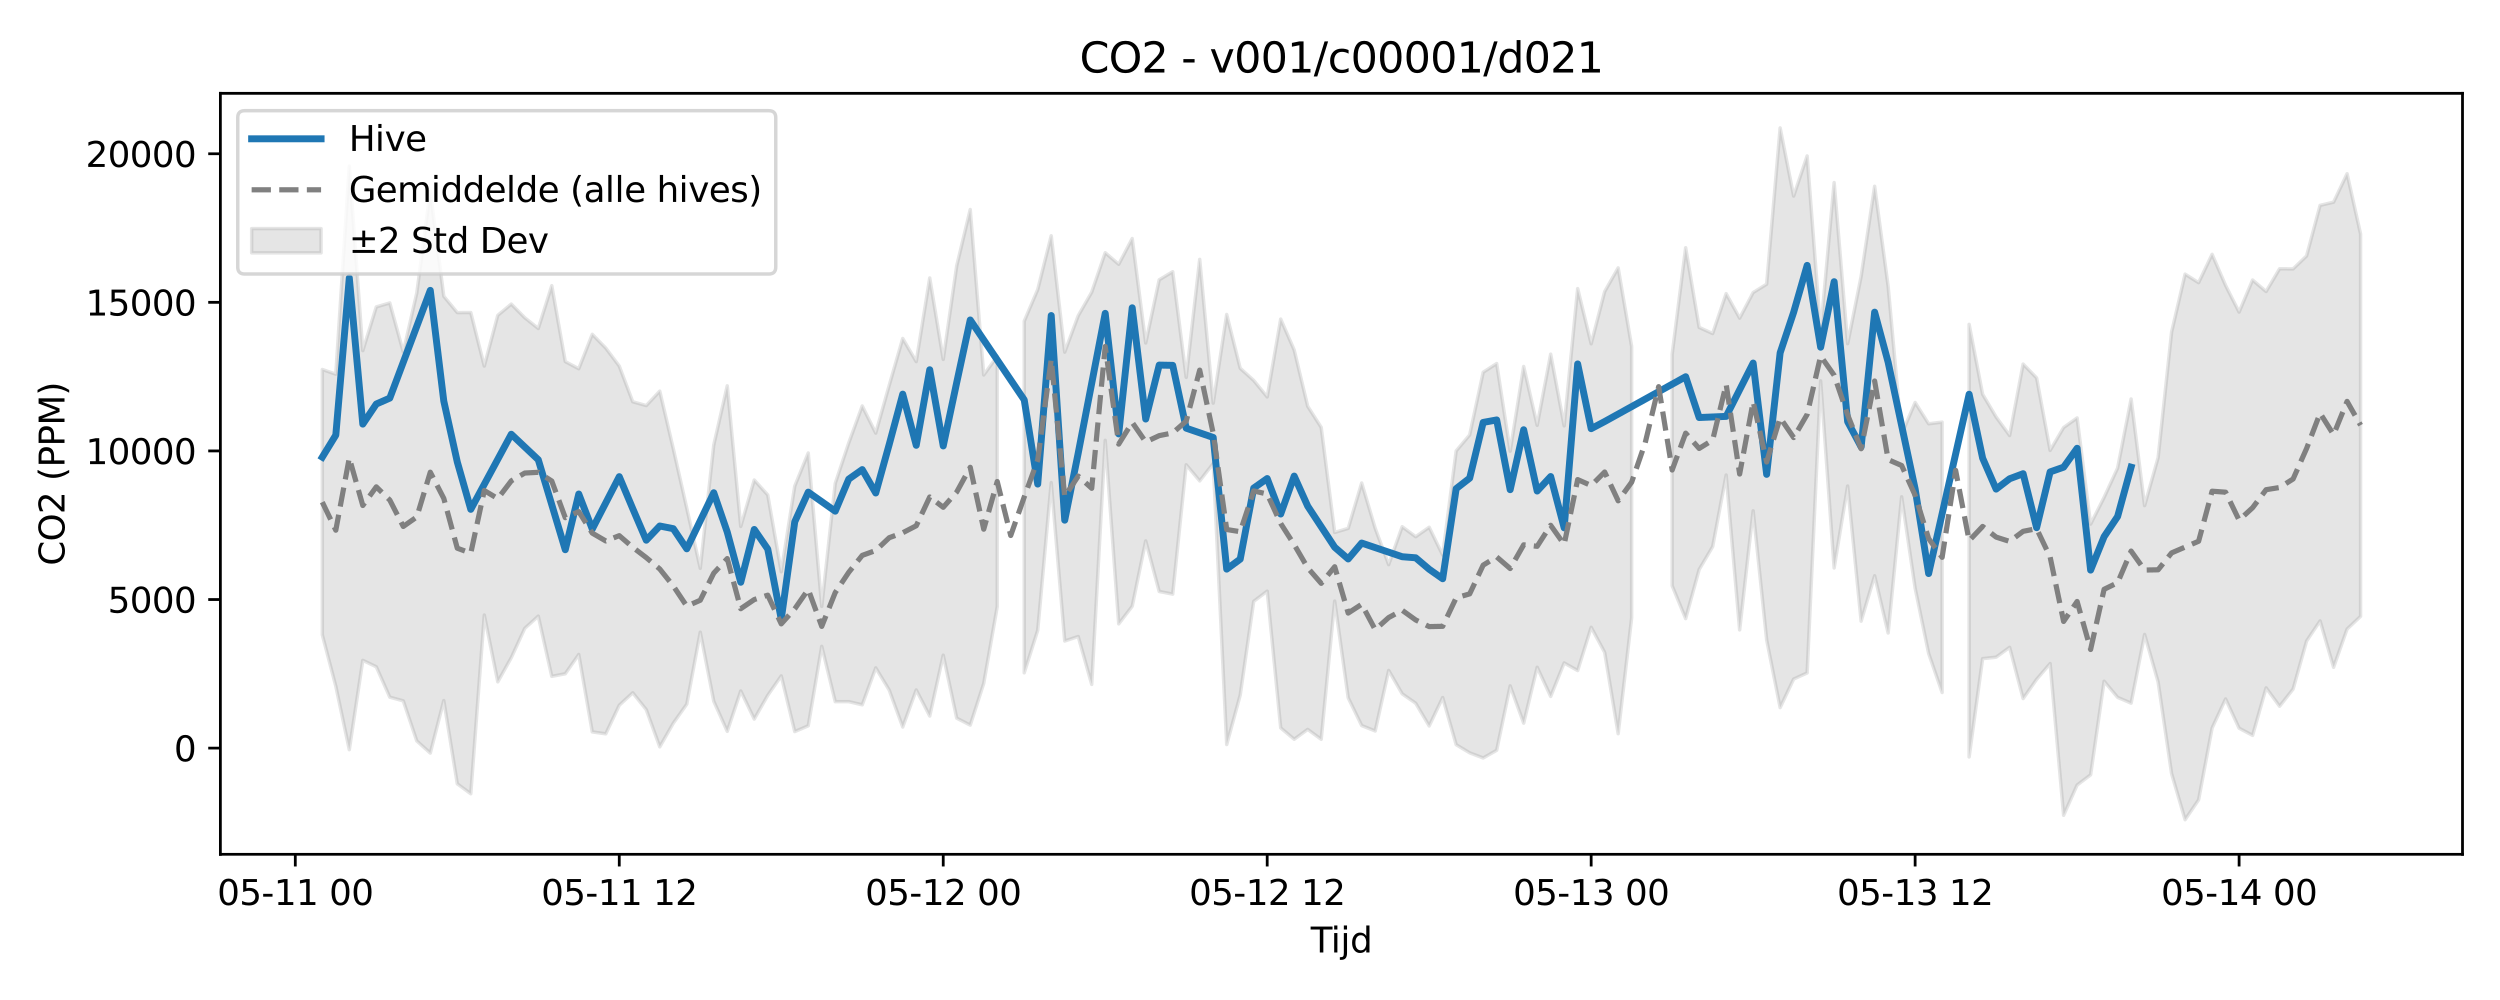 <?xml version="1.0" encoding="utf-8" standalone="no"?>
<!DOCTYPE svg PUBLIC "-//W3C//DTD SVG 1.1//EN"
  "http://www.w3.org/Graphics/SVG/1.1/DTD/svg11.dtd">
<svg xmlns:xlink="http://www.w3.org/1999/xlink" width="720pt" height="288pt" viewBox="0 0 720 288" xmlns="http://www.w3.org/2000/svg" version="1.1">
 <defs>
  <style type="text/css">*{stroke-linejoin: round; stroke-linecap: butt}</style>
 </defs>
 <g id="figure_1">
  <g id="patch_1">
   <path d="M 0 288 
L 720 288 
L 720 0 
L 0 0 
z
" style="fill: #ffffff"/>
  </g>
  <g id="axes_1">
   <g id="patch_2">
    <path d="M 63.47 246.04 
L 709.2 246.04 
L 709.2 26.88 
L 63.47 26.88 
z
" style="fill: #ffffff"/>
   </g>
   <g id="FillBetweenPolyCollection_1">
    <path d="M 92.821 106.405 
L 92.821 182.826 
L 96.709 197.624 
L 100.597 215.915 
L 104.484 190.18 
L 108.372 192.04 
L 112.259 200.789 
L 116.147 201.856 
L 120.035 213.396 
L 123.922 216.889 
L 127.81 201.754 
L 131.697 225.742 
L 135.585 228.611 
L 139.473 177.121 
L 143.36 196.379 
L 147.248 189.408 
L 151.135 180.964 
L 155.023 177.443 
L 158.911 194.794 
L 162.798 194.049 
L 166.686 188.487 
L 170.573 210.79 
L 174.461 211.343 
L 178.349 203.106 
L 182.236 199.528 
L 186.124 204.388 
L 190.011 215.094 
L 193.899 208.304 
L 197.787 202.806 
L 201.674 182.067 
L 205.562 201.951 
L 209.449 210.632 
L 213.337 198.996 
L 217.224 207.097 
L 221.112 200.264 
L 225 194.66 
L 228.887 210.699 
L 232.775 209.039 
L 236.662 186.142 
L 240.55 202.089 
L 244.438 202.075 
L 248.325 202.986 
L 252.213 192.344 
L 256.1 198.756 
L 259.988 209.382 
L 263.876 198.707 
L 267.763 206.213 
L 271.651 188.686 
L 275.538 206.84 
L 279.426 208.837 
L 283.314 196.824 
L 287.201 174.735 
L 287.201 102.625 
L 287.201 102.625 
L 283.314 107.989 
L 279.426 60.333 
L 275.538 76.529 
L 271.651 103.52 
L 267.763 80.05 
L 263.876 104.135 
L 259.988 97.48 
L 256.1 110.961 
L 252.213 124.733 
L 248.325 116.913 
L 244.438 127.575 
L 240.55 139.208 
L 236.662 174.654 
L 232.775 130.451 
L 228.887 140.007 
L 225 164.685 
L 221.112 142.553 
L 217.224 138.25 
L 213.337 151.617 
L 209.449 111.115 
L 205.562 128.171 
L 201.674 163.675 
L 197.787 146.344 
L 193.899 129.195 
L 190.011 112.647 
L 186.124 116.802 
L 182.236 115.713 
L 178.349 105.43 
L 174.461 100.25 
L 170.573 96.28 
L 166.686 106.201 
L 162.798 104.132 
L 158.911 82.277 
L 155.023 94.61 
L 151.135 91.506 
L 147.248 87.573 
L 143.36 90.816 
L 139.473 105.426 
L 135.585 90.013 
L 131.697 90.022 
L 127.81 85.318 
L 123.922 55.092 
L 120.035 84.372 
L 116.147 101.381 
L 112.259 87.245 
L 108.372 88.389 
L 104.484 100.984 
L 100.597 47.851 
L 96.709 107.767 
L 92.821 106.405 
z
" clip-path="url(#pb0a2ba84f9)" style="fill: #808080; fill-opacity: 0.2; stroke: #808080; stroke-opacity: 0.2"/>
    <path d="M 294.976 92.501 
L 294.976 193.772 
L 298.864 181.52 
L 302.752 138.985 
L 306.639 184.612 
L 310.527 183.315 
L 314.414 197.117 
L 318.302 126.816 
L 322.19 179.681 
L 326.077 174.6 
L 329.965 155.777 
L 333.852 170.352 
L 337.74 171.111 
L 341.628 133.861 
L 345.515 138.503 
L 349.403 133.489 
L 353.29 214.434 
L 357.178 200.194 
L 361.066 173.197 
L 364.953 170.248 
L 368.841 209.632 
L 372.728 212.914 
L 376.616 210.068 
L 380.504 212.923 
L 384.391 173.104 
L 388.279 200.959 
L 392.166 208.967 
L 396.054 210.525 
L 399.942 193.08 
L 403.829 199.826 
L 407.717 202.529 
L 411.604 209.076 
L 415.492 200.892 
L 419.38 214.475 
L 423.267 216.82 
L 427.155 218.304 
L 431.042 216.077 
L 434.93 197.538 
L 438.818 208.272 
L 442.705 192.175 
L 446.593 200.576 
L 450.48 190.93 
L 454.368 193.127 
L 458.256 180.663 
L 462.143 187.896 
L 466.031 211.308 
L 469.918 177.919 
L 469.918 99.798 
L 469.918 99.798 
L 466.031 77.149 
L 462.143 83.981 
L 458.256 99.016 
L 454.368 83.113 
L 450.48 122.652 
L 446.593 101.996 
L 442.705 122.499 
L 438.818 105.544 
L 434.93 129.941 
L 431.042 104.699 
L 427.155 107.209 
L 423.267 125.251 
L 419.38 129.862 
L 415.492 159.867 
L 411.604 151.848 
L 407.717 154.573 
L 403.829 151.692 
L 399.942 162.625 
L 396.054 152.138 
L 392.166 139.098 
L 388.279 152.167 
L 384.391 153.347 
L 380.504 123.08 
L 376.616 117.002 
L 372.728 100.798 
L 368.841 91.891 
L 364.953 114.313 
L 361.066 109.572 
L 357.178 106.055 
L 353.29 90.565 
L 349.403 116.109 
L 345.515 74.691 
L 341.628 108.69 
L 337.74 78.251 
L 333.852 80.576 
L 329.965 98.786 
L 326.077 68.7 
L 322.19 76.117 
L 318.302 72.779 
L 314.414 84.14 
L 310.527 90.932 
L 306.639 101.414 
L 302.752 67.903 
L 298.864 83.391 
L 294.976 92.501 
z
" clip-path="url(#pb0a2ba84f9)" style="fill: #808080; fill-opacity: 0.2; stroke: #808080; stroke-opacity: 0.2"/>
    <path d="M 481.581 102.026 
L 481.581 168.699 
L 485.469 178.158 
L 489.356 164.025 
L 493.244 157.437 
L 497.132 136.806 
L 501.019 181.417 
L 504.907 147.097 
L 508.794 184.262 
L 512.682 203.79 
L 516.57 195.572 
L 520.457 193.802 
L 524.345 109.691 
L 528.232 163.581 
L 532.12 139.971 
L 536.008 178.895 
L 539.895 165.818 
L 543.783 182.309 
L 547.67 143.073 
L 551.558 169.39 
L 555.446 188.176 
L 559.333 199.445 
L 559.333 121.572 
L 559.333 121.572 
L 555.446 122.048 
L 551.558 115.911 
L 547.67 125.056 
L 543.783 82.435 
L 539.895 53.646 
L 536.008 79.579 
L 532.12 98.987 
L 528.232 52.57 
L 524.345 95.361 
L 520.457 44.912 
L 516.57 56.468 
L 512.682 36.842 
L 508.794 81.845 
L 504.907 84.249 
L 501.019 91.627 
L 497.132 84.565 
L 493.244 96.058 
L 489.356 94.291 
L 485.469 71.344 
L 481.581 102.026 
z
" clip-path="url(#pb0a2ba84f9)" style="fill: #808080; fill-opacity: 0.2; stroke: #808080; stroke-opacity: 0.2"/>
    <path d="M 567.108 93.417 
L 567.108 218.005 
L 570.996 189.689 
L 574.883 189.271 
L 578.771 186.432 
L 582.659 201.19 
L 586.546 195.657 
L 590.434 191.109 
L 594.321 234.815 
L 598.209 226.091 
L 602.097 223.154 
L 605.984 196.194 
L 609.872 200.842 
L 613.759 202.515 
L 617.647 182.729 
L 621.535 196.402 
L 625.422 222.831 
L 629.31 236.078 
L 633.197 230.35 
L 637.085 209.687 
L 640.973 201.299 
L 644.86 209.723 
L 648.748 211.793 
L 652.635 198.105 
L 656.523 203.4 
L 660.411 198.453 
L 664.298 184.61 
L 668.186 178.821 
L 672.073 192.177 
L 675.961 181.172 
L 679.849 177.506 
L 679.849 67.407 
L 679.849 67.407 
L 675.961 50.031 
L 672.073 58.223 
L 668.186 59.145 
L 664.298 73.705 
L 660.411 77.438 
L 656.523 77.406 
L 652.635 83.956 
L 648.748 80.644 
L 644.86 89.886 
L 640.973 82.204 
L 637.085 73.244 
L 633.197 81.409 
L 629.31 78.947 
L 625.422 95.635 
L 621.535 131.803 
L 617.647 145.621 
L 613.759 114.904 
L 609.872 134.801 
L 605.984 143.241 
L 602.097 150.945 
L 598.209 120.365 
L 594.321 123.131 
L 590.434 129.721 
L 586.546 108.85 
L 582.659 104.849 
L 578.771 125.429 
L 574.883 120.094 
L 570.996 113.544 
L 567.108 93.417 
z
" clip-path="url(#pb0a2ba84f9)" style="fill: #808080; fill-opacity: 0.2; stroke: #808080; stroke-opacity: 0.2"/>
   </g>
   <g id="matplotlib.axis_1">
    <g id="xtick_1">
     <g id="line2d_1">
      <defs>
       <path id="mb74b34801a" d="M 0 0 
L 0 3.5 
" style="stroke: #000000; stroke-width: 0.8"/>
      </defs>
      <g>
       <use xlink:href="#mb74b34801a" x="85.046" y="246.04" style="stroke: #000000; stroke-width: 0.8"/>
      </g>
     </g>
     <g id="text_1">
      <!-- 05-11 00 -->
      <g transform="translate(62.566 260.638) scale(0.1 -0.1)">
       <defs>
        <path id="DejaVuSans-30" d="M 2034 4250 
Q 1547 4250 1301 3770 
Q 1056 3291 1056 2328 
Q 1056 1369 1301 889 
Q 1547 409 2034 409 
Q 2525 409 2770 889 
Q 3016 1369 3016 2328 
Q 3016 3291 2770 3770 
Q 2525 4250 2034 4250 
z
M 2034 4750 
Q 2819 4750 3233 4129 
Q 3647 3509 3647 2328 
Q 3647 1150 3233 529 
Q 2819 -91 2034 -91 
Q 1250 -91 836 529 
Q 422 1150 422 2328 
Q 422 3509 836 4129 
Q 1250 4750 2034 4750 
z
" transform="scale(0.016)"/>
        <path id="DejaVuSans-35" d="M 691 4666 
L 3169 4666 
L 3169 4134 
L 1269 4134 
L 1269 2991 
Q 1406 3038 1543 3061 
Q 1681 3084 1819 3084 
Q 2600 3084 3056 2656 
Q 3513 2228 3513 1497 
Q 3513 744 3044 326 
Q 2575 -91 1722 -91 
Q 1428 -91 1123 -41 
Q 819 9 494 109 
L 494 744 
Q 775 591 1075 516 
Q 1375 441 1709 441 
Q 2250 441 2565 725 
Q 2881 1009 2881 1497 
Q 2881 1984 2565 2268 
Q 2250 2553 1709 2553 
Q 1456 2553 1204 2497 
Q 953 2441 691 2322 
L 691 4666 
z
" transform="scale(0.016)"/>
        <path id="DejaVuSans-2d" d="M 313 2009 
L 1997 2009 
L 1997 1497 
L 313 1497 
L 313 2009 
z
" transform="scale(0.016)"/>
        <path id="DejaVuSans-31" d="M 794 531 
L 1825 531 
L 1825 4091 
L 703 3866 
L 703 4441 
L 1819 4666 
L 2450 4666 
L 2450 531 
L 3481 531 
L 3481 0 
L 794 0 
L 794 531 
z
" transform="scale(0.016)"/>
        <path id="DejaVuSans-20" transform="scale(0.016)"/>
       </defs>
       <use xlink:href="#DejaVuSans-30"/>
       <use xlink:href="#DejaVuSans-35" transform="translate(63.623 0)"/>
       <use xlink:href="#DejaVuSans-2d" transform="translate(127.246 0)"/>
       <use xlink:href="#DejaVuSans-31" transform="translate(163.33 0)"/>
       <use xlink:href="#DejaVuSans-31" transform="translate(226.953 0)"/>
       <use xlink:href="#DejaVuSans-20" transform="translate(290.576 0)"/>
       <use xlink:href="#DejaVuSans-30" transform="translate(322.363 0)"/>
       <use xlink:href="#DejaVuSans-30" transform="translate(385.986 0)"/>
      </g>
     </g>
    </g>
    <g id="xtick_2">
     <g id="line2d_2">
      <g>
       <use xlink:href="#mb74b34801a" x="178.349" y="246.04" style="stroke: #000000; stroke-width: 0.8"/>
      </g>
     </g>
     <g id="text_2">
      <!-- 05-11 12 -->
      <g transform="translate(155.868 260.638) scale(0.1 -0.1)">
       <defs>
        <path id="DejaVuSans-32" d="M 1228 531 
L 3431 531 
L 3431 0 
L 469 0 
L 469 531 
Q 828 903 1448 1529 
Q 2069 2156 2228 2338 
Q 2531 2678 2651 2914 
Q 2772 3150 2772 3378 
Q 2772 3750 2511 3984 
Q 2250 4219 1831 4219 
Q 1534 4219 1204 4116 
Q 875 4013 500 3803 
L 500 4441 
Q 881 4594 1212 4672 
Q 1544 4750 1819 4750 
Q 2544 4750 2975 4387 
Q 3406 4025 3406 3419 
Q 3406 3131 3298 2873 
Q 3191 2616 2906 2266 
Q 2828 2175 2409 1742 
Q 1991 1309 1228 531 
z
" transform="scale(0.016)"/>
       </defs>
       <use xlink:href="#DejaVuSans-30"/>
       <use xlink:href="#DejaVuSans-35" transform="translate(63.623 0)"/>
       <use xlink:href="#DejaVuSans-2d" transform="translate(127.246 0)"/>
       <use xlink:href="#DejaVuSans-31" transform="translate(163.33 0)"/>
       <use xlink:href="#DejaVuSans-31" transform="translate(226.953 0)"/>
       <use xlink:href="#DejaVuSans-20" transform="translate(290.576 0)"/>
       <use xlink:href="#DejaVuSans-31" transform="translate(322.363 0)"/>
       <use xlink:href="#DejaVuSans-32" transform="translate(385.986 0)"/>
      </g>
     </g>
    </g>
    <g id="xtick_3">
     <g id="line2d_3">
      <g>
       <use xlink:href="#mb74b34801a" x="271.651" y="246.04" style="stroke: #000000; stroke-width: 0.8"/>
      </g>
     </g>
     <g id="text_3">
      <!-- 05-12 00 -->
      <g transform="translate(249.17 260.638) scale(0.1 -0.1)">
       <use xlink:href="#DejaVuSans-30"/>
       <use xlink:href="#DejaVuSans-35" transform="translate(63.623 0)"/>
       <use xlink:href="#DejaVuSans-2d" transform="translate(127.246 0)"/>
       <use xlink:href="#DejaVuSans-31" transform="translate(163.33 0)"/>
       <use xlink:href="#DejaVuSans-32" transform="translate(226.953 0)"/>
       <use xlink:href="#DejaVuSans-20" transform="translate(290.576 0)"/>
       <use xlink:href="#DejaVuSans-30" transform="translate(322.363 0)"/>
       <use xlink:href="#DejaVuSans-30" transform="translate(385.986 0)"/>
      </g>
     </g>
    </g>
    <g id="xtick_4">
     <g id="line2d_4">
      <g>
       <use xlink:href="#mb74b34801a" x="364.953" y="246.04" style="stroke: #000000; stroke-width: 0.8"/>
      </g>
     </g>
     <g id="text_4">
      <!-- 05-12 12 -->
      <g transform="translate(342.473 260.638) scale(0.1 -0.1)">
       <use xlink:href="#DejaVuSans-30"/>
       <use xlink:href="#DejaVuSans-35" transform="translate(63.623 0)"/>
       <use xlink:href="#DejaVuSans-2d" transform="translate(127.246 0)"/>
       <use xlink:href="#DejaVuSans-31" transform="translate(163.33 0)"/>
       <use xlink:href="#DejaVuSans-32" transform="translate(226.953 0)"/>
       <use xlink:href="#DejaVuSans-20" transform="translate(290.576 0)"/>
       <use xlink:href="#DejaVuSans-31" transform="translate(322.363 0)"/>
       <use xlink:href="#DejaVuSans-32" transform="translate(385.986 0)"/>
      </g>
     </g>
    </g>
    <g id="xtick_5">
     <g id="line2d_5">
      <g>
       <use xlink:href="#mb74b34801a" x="458.256" y="246.04" style="stroke: #000000; stroke-width: 0.8"/>
      </g>
     </g>
     <g id="text_5">
      <!-- 05-13 00 -->
      <g transform="translate(435.775 260.638) scale(0.1 -0.1)">
       <defs>
        <path id="DejaVuSans-33" d="M 2597 2516 
Q 3050 2419 3304 2112 
Q 3559 1806 3559 1356 
Q 3559 666 3084 287 
Q 2609 -91 1734 -91 
Q 1441 -91 1130 -33 
Q 819 25 488 141 
L 488 750 
Q 750 597 1062 519 
Q 1375 441 1716 441 
Q 2309 441 2620 675 
Q 2931 909 2931 1356 
Q 2931 1769 2642 2001 
Q 2353 2234 1838 2234 
L 1294 2234 
L 1294 2753 
L 1863 2753 
Q 2328 2753 2575 2939 
Q 2822 3125 2822 3475 
Q 2822 3834 2567 4026 
Q 2313 4219 1838 4219 
Q 1578 4219 1281 4162 
Q 984 4106 628 3988 
L 628 4550 
Q 988 4650 1302 4700 
Q 1616 4750 1894 4750 
Q 2613 4750 3031 4423 
Q 3450 4097 3450 3541 
Q 3450 3153 3228 2886 
Q 3006 2619 2597 2516 
z
" transform="scale(0.016)"/>
       </defs>
       <use xlink:href="#DejaVuSans-30"/>
       <use xlink:href="#DejaVuSans-35" transform="translate(63.623 0)"/>
       <use xlink:href="#DejaVuSans-2d" transform="translate(127.246 0)"/>
       <use xlink:href="#DejaVuSans-31" transform="translate(163.33 0)"/>
       <use xlink:href="#DejaVuSans-33" transform="translate(226.953 0)"/>
       <use xlink:href="#DejaVuSans-20" transform="translate(290.576 0)"/>
       <use xlink:href="#DejaVuSans-30" transform="translate(322.363 0)"/>
       <use xlink:href="#DejaVuSans-30" transform="translate(385.986 0)"/>
      </g>
     </g>
    </g>
    <g id="xtick_6">
     <g id="line2d_6">
      <g>
       <use xlink:href="#mb74b34801a" x="551.558" y="246.04" style="stroke: #000000; stroke-width: 0.8"/>
      </g>
     </g>
     <g id="text_6">
      <!-- 05-13 12 -->
      <g transform="translate(529.077 260.638) scale(0.1 -0.1)">
       <use xlink:href="#DejaVuSans-30"/>
       <use xlink:href="#DejaVuSans-35" transform="translate(63.623 0)"/>
       <use xlink:href="#DejaVuSans-2d" transform="translate(127.246 0)"/>
       <use xlink:href="#DejaVuSans-31" transform="translate(163.33 0)"/>
       <use xlink:href="#DejaVuSans-33" transform="translate(226.953 0)"/>
       <use xlink:href="#DejaVuSans-20" transform="translate(290.576 0)"/>
       <use xlink:href="#DejaVuSans-31" transform="translate(322.363 0)"/>
       <use xlink:href="#DejaVuSans-32" transform="translate(385.986 0)"/>
      </g>
     </g>
    </g>
    <g id="xtick_7">
     <g id="line2d_7">
      <g>
       <use xlink:href="#mb74b34801a" x="644.86" y="246.04" style="stroke: #000000; stroke-width: 0.8"/>
      </g>
     </g>
     <g id="text_7">
      <!-- 05-14 00 -->
      <g transform="translate(622.38 260.638) scale(0.1 -0.1)">
       <defs>
        <path id="DejaVuSans-34" d="M 2419 4116 
L 825 1625 
L 2419 1625 
L 2419 4116 
z
M 2253 4666 
L 3047 4666 
L 3047 1625 
L 3713 1625 
L 3713 1100 
L 3047 1100 
L 3047 0 
L 2419 0 
L 2419 1100 
L 313 1100 
L 313 1709 
L 2253 4666 
z
" transform="scale(0.016)"/>
       </defs>
       <use xlink:href="#DejaVuSans-30"/>
       <use xlink:href="#DejaVuSans-35" transform="translate(63.623 0)"/>
       <use xlink:href="#DejaVuSans-2d" transform="translate(127.246 0)"/>
       <use xlink:href="#DejaVuSans-31" transform="translate(163.33 0)"/>
       <use xlink:href="#DejaVuSans-34" transform="translate(226.953 0)"/>
       <use xlink:href="#DejaVuSans-20" transform="translate(290.576 0)"/>
       <use xlink:href="#DejaVuSans-30" transform="translate(322.363 0)"/>
       <use xlink:href="#DejaVuSans-30" transform="translate(385.986 0)"/>
      </g>
     </g>
    </g>
    <g id="text_8">
     <!-- Tijd -->
     <g transform="translate(377.485 274.317) scale(0.1 -0.1)">
      <defs>
       <path id="DejaVuSans-54" d="M -19 4666 
L 3928 4666 
L 3928 4134 
L 2272 4134 
L 2272 0 
L 1638 0 
L 1638 4134 
L -19 4134 
L -19 4666 
z
" transform="scale(0.016)"/>
       <path id="DejaVuSans-69" d="M 603 3500 
L 1178 3500 
L 1178 0 
L 603 0 
L 603 3500 
z
M 603 4863 
L 1178 4863 
L 1178 4134 
L 603 4134 
L 603 4863 
z
" transform="scale(0.016)"/>
       <path id="DejaVuSans-6a" d="M 603 3500 
L 1178 3500 
L 1178 -63 
Q 1178 -731 923 -1031 
Q 669 -1331 103 -1331 
L -116 -1331 
L -116 -844 
L 38 -844 
Q 366 -844 484 -692 
Q 603 -541 603 -63 
L 603 3500 
z
M 603 4863 
L 1178 4863 
L 1178 4134 
L 603 4134 
L 603 4863 
z
" transform="scale(0.016)"/>
       <path id="DejaVuSans-64" d="M 2906 2969 
L 2906 4863 
L 3481 4863 
L 3481 0 
L 2906 0 
L 2906 525 
Q 2725 213 2448 61 
Q 2172 -91 1784 -91 
Q 1150 -91 751 415 
Q 353 922 353 1747 
Q 353 2572 751 3078 
Q 1150 3584 1784 3584 
Q 2172 3584 2448 3432 
Q 2725 3281 2906 2969 
z
M 947 1747 
Q 947 1113 1208 752 
Q 1469 391 1925 391 
Q 2381 391 2643 752 
Q 2906 1113 2906 1747 
Q 2906 2381 2643 2742 
Q 2381 3103 1925 3103 
Q 1469 3103 1208 2742 
Q 947 2381 947 1747 
z
" transform="scale(0.016)"/>
      </defs>
      <use xlink:href="#DejaVuSans-54"/>
      <use xlink:href="#DejaVuSans-69" transform="translate(57.959 0)"/>
      <use xlink:href="#DejaVuSans-6a" transform="translate(85.742 0)"/>
      <use xlink:href="#DejaVuSans-64" transform="translate(113.525 0)"/>
     </g>
    </g>
   </g>
   <g id="matplotlib.axis_2">
    <g id="ytick_1">
     <g id="line2d_8">
      <defs>
       <path id="mae1a3f0128" d="M 0 0 
L -3.5 0 
" style="stroke: #000000; stroke-width: 0.8"/>
      </defs>
      <g>
       <use xlink:href="#mae1a3f0128" x="63.47" y="215.452" style="stroke: #000000; stroke-width: 0.8"/>
      </g>
     </g>
     <g id="text_9">
      <!-- 0 -->
      <g transform="translate(50.108 219.251) scale(0.1 -0.1)">
       <use xlink:href="#DejaVuSans-30"/>
      </g>
     </g>
    </g>
    <g id="ytick_2">
     <g id="line2d_9">
      <g>
       <use xlink:href="#mae1a3f0128" x="63.47" y="172.661" style="stroke: #000000; stroke-width: 0.8"/>
      </g>
     </g>
     <g id="text_10">
      <!-- 5000 -->
      <g transform="translate(31.02 176.46) scale(0.1 -0.1)">
       <use xlink:href="#DejaVuSans-35"/>
       <use xlink:href="#DejaVuSans-30" transform="translate(63.623 0)"/>
       <use xlink:href="#DejaVuSans-30" transform="translate(127.246 0)"/>
       <use xlink:href="#DejaVuSans-30" transform="translate(190.869 0)"/>
      </g>
     </g>
    </g>
    <g id="ytick_3">
     <g id="line2d_10">
      <g>
       <use xlink:href="#mae1a3f0128" x="63.47" y="129.869" style="stroke: #000000; stroke-width: 0.8"/>
      </g>
     </g>
     <g id="text_11">
      <!-- 10000 -->
      <g transform="translate(24.657 133.669) scale(0.1 -0.1)">
       <use xlink:href="#DejaVuSans-31"/>
       <use xlink:href="#DejaVuSans-30" transform="translate(63.623 0)"/>
       <use xlink:href="#DejaVuSans-30" transform="translate(127.246 0)"/>
       <use xlink:href="#DejaVuSans-30" transform="translate(190.869 0)"/>
       <use xlink:href="#DejaVuSans-30" transform="translate(254.492 0)"/>
      </g>
     </g>
    </g>
    <g id="ytick_4">
     <g id="line2d_11">
      <g>
       <use xlink:href="#mae1a3f0128" x="63.47" y="87.078" style="stroke: #000000; stroke-width: 0.8"/>
      </g>
     </g>
     <g id="text_12">
      <!-- 15000 -->
      <g transform="translate(24.657 90.878) scale(0.1 -0.1)">
       <use xlink:href="#DejaVuSans-31"/>
       <use xlink:href="#DejaVuSans-35" transform="translate(63.623 0)"/>
       <use xlink:href="#DejaVuSans-30" transform="translate(127.246 0)"/>
       <use xlink:href="#DejaVuSans-30" transform="translate(190.869 0)"/>
       <use xlink:href="#DejaVuSans-30" transform="translate(254.492 0)"/>
      </g>
     </g>
    </g>
    <g id="ytick_5">
     <g id="line2d_12">
      <g>
       <use xlink:href="#mae1a3f0128" x="63.47" y="44.287" style="stroke: #000000; stroke-width: 0.8"/>
      </g>
     </g>
     <g id="text_13">
      <!-- 20000 -->
      <g transform="translate(24.657 48.086) scale(0.1 -0.1)">
       <use xlink:href="#DejaVuSans-32"/>
       <use xlink:href="#DejaVuSans-30" transform="translate(63.623 0)"/>
       <use xlink:href="#DejaVuSans-30" transform="translate(127.246 0)"/>
       <use xlink:href="#DejaVuSans-30" transform="translate(190.869 0)"/>
       <use xlink:href="#DejaVuSans-30" transform="translate(254.492 0)"/>
      </g>
     </g>
    </g>
    <g id="text_14">
     <!-- CO2 (PPM) -->
     <g transform="translate(18.578 162.903) rotate(-90) scale(0.1 -0.1)">
      <defs>
       <path id="DejaVuSans-43" d="M 4122 4306 
L 4122 3641 
Q 3803 3938 3442 4084 
Q 3081 4231 2675 4231 
Q 1875 4231 1450 3742 
Q 1025 3253 1025 2328 
Q 1025 1406 1450 917 
Q 1875 428 2675 428 
Q 3081 428 3442 575 
Q 3803 722 4122 1019 
L 4122 359 
Q 3791 134 3420 21 
Q 3050 -91 2638 -91 
Q 1578 -91 968 557 
Q 359 1206 359 2328 
Q 359 3453 968 4101 
Q 1578 4750 2638 4750 
Q 3056 4750 3426 4639 
Q 3797 4528 4122 4306 
z
" transform="scale(0.016)"/>
       <path id="DejaVuSans-4f" d="M 2522 4238 
Q 1834 4238 1429 3725 
Q 1025 3213 1025 2328 
Q 1025 1447 1429 934 
Q 1834 422 2522 422 
Q 3209 422 3611 934 
Q 4013 1447 4013 2328 
Q 4013 3213 3611 3725 
Q 3209 4238 2522 4238 
z
M 2522 4750 
Q 3503 4750 4090 4092 
Q 4678 3434 4678 2328 
Q 4678 1225 4090 567 
Q 3503 -91 2522 -91 
Q 1538 -91 948 565 
Q 359 1222 359 2328 
Q 359 3434 948 4092 
Q 1538 4750 2522 4750 
z
" transform="scale(0.016)"/>
       <path id="DejaVuSans-28" d="M 1984 4856 
Q 1566 4138 1362 3434 
Q 1159 2731 1159 2009 
Q 1159 1288 1364 580 
Q 1569 -128 1984 -844 
L 1484 -844 
Q 1016 -109 783 600 
Q 550 1309 550 2009 
Q 550 2706 781 3412 
Q 1013 4119 1484 4856 
L 1984 4856 
z
" transform="scale(0.016)"/>
       <path id="DejaVuSans-50" d="M 1259 4147 
L 1259 2394 
L 2053 2394 
Q 2494 2394 2734 2622 
Q 2975 2850 2975 3272 
Q 2975 3691 2734 3919 
Q 2494 4147 2053 4147 
L 1259 4147 
z
M 628 4666 
L 2053 4666 
Q 2838 4666 3239 4311 
Q 3641 3956 3641 3272 
Q 3641 2581 3239 2228 
Q 2838 1875 2053 1875 
L 1259 1875 
L 1259 0 
L 628 0 
L 628 4666 
z
" transform="scale(0.016)"/>
       <path id="DejaVuSans-4d" d="M 628 4666 
L 1569 4666 
L 2759 1491 
L 3956 4666 
L 4897 4666 
L 4897 0 
L 4281 0 
L 4281 4097 
L 3078 897 
L 2444 897 
L 1241 4097 
L 1241 0 
L 628 0 
L 628 4666 
z
" transform="scale(0.016)"/>
       <path id="DejaVuSans-29" d="M 513 4856 
L 1013 4856 
Q 1481 4119 1714 3412 
Q 1947 2706 1947 2009 
Q 1947 1309 1714 600 
Q 1481 -109 1013 -844 
L 513 -844 
Q 928 -128 1133 580 
Q 1338 1288 1338 2009 
Q 1338 2731 1133 3434 
Q 928 4138 513 4856 
z
" transform="scale(0.016)"/>
      </defs>
      <use xlink:href="#DejaVuSans-43"/>
      <use xlink:href="#DejaVuSans-4f" transform="translate(69.824 0)"/>
      <use xlink:href="#DejaVuSans-32" transform="translate(148.535 0)"/>
      <use xlink:href="#DejaVuSans-20" transform="translate(212.158 0)"/>
      <use xlink:href="#DejaVuSans-28" transform="translate(243.945 0)"/>
      <use xlink:href="#DejaVuSans-50" transform="translate(282.959 0)"/>
      <use xlink:href="#DejaVuSans-50" transform="translate(343.262 0)"/>
      <use xlink:href="#DejaVuSans-4d" transform="translate(403.564 0)"/>
      <use xlink:href="#DejaVuSans-29" transform="translate(489.844 0)"/>
     </g>
    </g>
   </g>
   <g id="line2d_13">
    <path d="M 92.821 131.658 
L 96.709 125.314 
L 100.597 80.044 
L 104.484 122.141 
L 108.372 116.36 
L 112.259 114.653 
L 123.922 83.629 
L 127.81 115.509 
L 131.697 133.04 
L 135.585 146.686 
L 147.248 125.064 
L 155.023 132.398 
L 162.798 158.317 
L 166.686 142.279 
L 170.573 152.365 
L 178.349 137.277 
L 182.236 146.507 
L 186.124 155.578 
L 190.011 151.488 
L 193.899 152.258 
L 197.787 158.055 
L 205.562 141.911 
L 209.449 153.238 
L 213.337 167.688 
L 217.224 152.489 
L 221.112 158.129 
L 225 178.318 
L 228.887 150.272 
L 232.775 141.74 
L 240.55 147.217 
L 244.438 137.986 
L 248.325 135.244 
L 252.213 141.979 
L 256.1 127.967 
L 259.988 113.515 
L 263.876 128.249 
L 267.763 106.491 
L 271.651 128.432 
L 275.538 110.143 
L 279.426 92.153 
L 294.976 115.166 
L 298.864 139.412 
L 302.752 90.878 
L 306.639 149.81 
L 310.527 130.49 
L 318.302 90.245 
L 322.19 124.966 
L 326.077 88.645 
L 329.965 120.682 
L 333.852 105.145 
L 337.74 105.222 
L 341.628 123.314 
L 349.403 125.984 
L 353.29 163.906 
L 357.178 161.03 
L 361.066 140.567 
L 364.953 137.824 
L 368.841 148.039 
L 372.728 137.115 
L 376.616 145.762 
L 384.391 157.607 
L 388.279 160.981 
L 392.166 156.397 
L 403.829 160.337 
L 407.717 160.645 
L 411.604 163.945 
L 415.492 166.678 
L 419.38 140.73 
L 423.267 137.706 
L 427.155 121.654 
L 431.042 120.943 
L 434.93 141.027 
L 438.818 123.77 
L 442.705 141.417 
L 446.593 137.244 
L 450.48 152.018 
L 454.368 104.817 
L 458.256 123.457 
L 462.143 121.405 
L 485.469 108.497 
L 489.356 120.25 
L 497.132 119.921 
L 504.907 104.563 
L 508.794 136.613 
L 512.682 101.61 
L 516.57 89.941 
L 520.457 76.432 
L 524.345 99.993 
L 528.232 81.13 
L 532.12 121.44 
L 536.008 128.706 
L 539.895 89.903 
L 543.783 104.323 
L 551.558 140.798 
L 555.446 165.181 
L 567.108 113.545 
L 570.996 131.949 
L 574.883 140.861 
L 578.771 137.883 
L 582.659 136.425 
L 586.546 151.98 
L 590.434 135.912 
L 594.321 134.545 
L 598.209 129.105 
L 602.097 164.188 
L 605.984 154.56 
L 609.872 148.757 
L 613.759 134.545 
" clip-path="url(#pb0a2ba84f9)" style="fill: none; stroke: #1f77b4; stroke-width: 2; stroke-linecap: square"/>
   </g>
   <g id="line2d_14">
    <path d="M 92.821 144.615 
L 96.709 152.695 
L 100.597 131.883 
L 104.484 145.582 
L 108.372 140.215 
L 112.259 144.017 
L 116.147 151.619 
L 120.035 148.884 
L 123.922 135.99 
L 127.81 143.536 
L 131.697 157.882 
L 135.585 159.312 
L 139.473 141.273 
L 143.36 143.597 
L 147.248 138.49 
L 151.135 136.235 
L 155.023 136.026 
L 158.911 138.536 
L 162.798 149.091 
L 166.686 147.344 
L 170.573 153.535 
L 174.461 155.797 
L 178.349 154.268 
L 182.236 157.621 
L 186.124 160.595 
L 190.011 163.871 
L 193.899 168.75 
L 197.787 174.575 
L 201.674 172.871 
L 205.562 165.061 
L 209.449 160.873 
L 213.337 175.306 
L 217.224 172.673 
L 221.112 171.409 
L 225 179.673 
L 228.887 175.353 
L 232.775 169.745 
L 236.662 180.398 
L 240.55 170.649 
L 244.438 164.825 
L 248.325 159.95 
L 252.213 158.538 
L 256.1 154.859 
L 259.988 153.431 
L 263.876 151.421 
L 267.763 143.131 
L 271.651 146.103 
L 275.538 141.684 
L 279.426 134.585 
L 283.314 152.406 
L 287.201 138.68 
L 291.089 154.218 
L 294.976 143.137 
L 298.864 132.456 
L 302.752 103.444 
L 306.639 143.013 
L 310.527 137.124 
L 314.414 140.629 
L 318.302 99.797 
L 322.19 127.899 
L 326.077 121.65 
L 329.965 127.282 
L 333.852 125.464 
L 337.74 124.681 
L 341.628 121.276 
L 345.515 106.597 
L 349.403 124.799 
L 353.29 152.5 
L 357.178 153.124 
L 361.066 141.385 
L 364.953 142.28 
L 368.841 150.762 
L 372.728 156.856 
L 376.616 163.535 
L 380.504 168.001 
L 384.391 163.225 
L 388.279 176.563 
L 392.166 174.032 
L 396.054 181.332 
L 399.942 177.853 
L 403.829 175.759 
L 407.717 178.551 
L 411.604 180.462 
L 415.492 180.379 
L 419.38 172.169 
L 423.267 171.035 
L 427.155 162.757 
L 431.042 160.388 
L 434.93 163.739 
L 438.818 156.908 
L 442.705 157.337 
L 446.593 151.286 
L 450.48 156.791 
L 454.368 138.12 
L 458.256 139.839 
L 462.143 135.938 
L 466.031 144.229 
L 469.918 138.858 
L 473.806 127.576 
L 477.694 111.361 
L 481.581 135.362 
L 485.469 124.751 
L 489.356 129.158 
L 493.244 126.747 
L 497.132 110.686 
L 501.019 136.522 
L 504.907 115.673 
L 508.794 133.053 
L 512.682 120.316 
L 516.57 126.02 
L 520.457 119.357 
L 524.345 102.526 
L 528.232 108.076 
L 532.12 119.479 
L 536.008 129.237 
L 539.895 109.732 
L 543.783 132.372 
L 547.67 134.064 
L 551.558 142.65 
L 555.446 155.112 
L 559.333 160.509 
L 563.221 135.461 
L 567.108 155.711 
L 570.996 151.617 
L 574.883 154.682 
L 578.771 155.93 
L 582.659 153.02 
L 586.546 152.254 
L 590.434 160.415 
L 594.321 178.973 
L 598.209 173.228 
L 602.097 187.049 
L 605.984 169.718 
L 609.872 167.821 
L 613.759 158.71 
L 617.647 164.175 
L 621.535 164.102 
L 625.422 159.233 
L 633.197 155.879 
L 637.085 141.466 
L 640.973 141.751 
L 644.86 149.804 
L 648.748 146.219 
L 652.635 141.031 
L 656.523 140.403 
L 660.411 137.946 
L 664.298 129.158 
L 668.186 118.983 
L 672.073 125.2 
L 675.961 115.602 
L 679.849 122.457 
L 679.849 122.457 
" clip-path="url(#pb0a2ba84f9)" style="fill: none; stroke-dasharray: 5.55,2.4; stroke-dashoffset: 0; stroke: #808080; stroke-width: 1.5"/>
   </g>
   <g id="patch_3">
    <path d="M 63.47 246.04 
L 63.47 26.88 
" style="fill: none; stroke: #000000; stroke-width: 0.8; stroke-linejoin: miter; stroke-linecap: square"/>
   </g>
   <g id="patch_4">
    <path d="M 709.2 246.04 
L 709.2 26.88 
" style="fill: none; stroke: #000000; stroke-width: 0.8; stroke-linejoin: miter; stroke-linecap: square"/>
   </g>
   <g id="patch_5">
    <path d="M 63.47 246.04 
L 709.2 246.04 
" style="fill: none; stroke: #000000; stroke-width: 0.8; stroke-linejoin: miter; stroke-linecap: square"/>
   </g>
   <g id="patch_6">
    <path d="M 63.47 26.88 
L 709.2 26.88 
" style="fill: none; stroke: #000000; stroke-width: 0.8; stroke-linejoin: miter; stroke-linecap: square"/>
   </g>
   <g id="text_15">
    <!-- CO2 - v001/c00001/d021 -->
    <g transform="translate(310.932 20.88) scale(0.12 -0.12)">
     <defs>
      <path id="DejaVuSans-76" d="M 191 3500 
L 800 3500 
L 1894 563 
L 2988 3500 
L 3597 3500 
L 2284 0 
L 1503 0 
L 191 3500 
z
" transform="scale(0.016)"/>
      <path id="DejaVuSans-2f" d="M 1625 4666 
L 2156 4666 
L 531 -594 
L 0 -594 
L 1625 4666 
z
" transform="scale(0.016)"/>
      <path id="DejaVuSans-63" d="M 3122 3366 
L 3122 2828 
Q 2878 2963 2633 3030 
Q 2388 3097 2138 3097 
Q 1578 3097 1268 2742 
Q 959 2388 959 1747 
Q 959 1106 1268 751 
Q 1578 397 2138 397 
Q 2388 397 2633 464 
Q 2878 531 3122 666 
L 3122 134 
Q 2881 22 2623 -34 
Q 2366 -91 2075 -91 
Q 1284 -91 818 406 
Q 353 903 353 1747 
Q 353 2603 823 3093 
Q 1294 3584 2113 3584 
Q 2378 3584 2631 3529 
Q 2884 3475 3122 3366 
z
" transform="scale(0.016)"/>
     </defs>
     <use xlink:href="#DejaVuSans-43"/>
     <use xlink:href="#DejaVuSans-4f" transform="translate(69.824 0)"/>
     <use xlink:href="#DejaVuSans-32" transform="translate(148.535 0)"/>
     <use xlink:href="#DejaVuSans-20" transform="translate(212.158 0)"/>
     <use xlink:href="#DejaVuSans-2d" transform="translate(243.945 0)"/>
     <use xlink:href="#DejaVuSans-20" transform="translate(280.029 0)"/>
     <use xlink:href="#DejaVuSans-76" transform="translate(311.816 0)"/>
     <use xlink:href="#DejaVuSans-30" transform="translate(370.996 0)"/>
     <use xlink:href="#DejaVuSans-30" transform="translate(434.619 0)"/>
     <use xlink:href="#DejaVuSans-31" transform="translate(498.242 0)"/>
     <use xlink:href="#DejaVuSans-2f" transform="translate(561.865 0)"/>
     <use xlink:href="#DejaVuSans-63" transform="translate(595.557 0)"/>
     <use xlink:href="#DejaVuSans-30" transform="translate(650.537 0)"/>
     <use xlink:href="#DejaVuSans-30" transform="translate(714.16 0)"/>
     <use xlink:href="#DejaVuSans-30" transform="translate(777.783 0)"/>
     <use xlink:href="#DejaVuSans-30" transform="translate(841.406 0)"/>
     <use xlink:href="#DejaVuSans-31" transform="translate(905.029 0)"/>
     <use xlink:href="#DejaVuSans-2f" transform="translate(968.652 0)"/>
     <use xlink:href="#DejaVuSans-64" transform="translate(1002.344 0)"/>
     <use xlink:href="#DejaVuSans-30" transform="translate(1065.82 0)"/>
     <use xlink:href="#DejaVuSans-32" transform="translate(1129.443 0)"/>
     <use xlink:href="#DejaVuSans-31" transform="translate(1193.066 0)"/>
    </g>
   </g>
   <g id="legend_1">
    <g id="patch_7">
     <path d="M 70.47 78.914 
L 221.414 78.914 
Q 223.414 78.914 223.414 76.914 
L 223.414 33.88 
Q 223.414 31.88 221.414 31.88 
L 70.47 31.88 
Q 68.47 31.88 68.47 33.88 
L 68.47 76.914 
Q 68.47 78.914 70.47 78.914 
z
" style="fill: #ffffff; opacity: 0.8; stroke: #cccccc; stroke-linejoin: miter"/>
    </g>
    <g id="line2d_15">
     <path d="M 72.47 39.978 
L 82.47 39.978 
L 92.47 39.978 
" style="fill: none; stroke: #1f77b4; stroke-width: 2; stroke-linecap: square"/>
    </g>
    <g id="text_16">
     <!-- Hive -->
     <g transform="translate(100.47 43.478) scale(0.1 -0.1)">
      <defs>
       <path id="DejaVuSans-48" d="M 628 4666 
L 1259 4666 
L 1259 2753 
L 3553 2753 
L 3553 4666 
L 4184 4666 
L 4184 0 
L 3553 0 
L 3553 2222 
L 1259 2222 
L 1259 0 
L 628 0 
L 628 4666 
z
" transform="scale(0.016)"/>
       <path id="DejaVuSans-65" d="M 3597 1894 
L 3597 1613 
L 953 1613 
Q 991 1019 1311 708 
Q 1631 397 2203 397 
Q 2534 397 2845 478 
Q 3156 559 3463 722 
L 3463 178 
Q 3153 47 2828 -22 
Q 2503 -91 2169 -91 
Q 1331 -91 842 396 
Q 353 884 353 1716 
Q 353 2575 817 3079 
Q 1281 3584 2069 3584 
Q 2775 3584 3186 3129 
Q 3597 2675 3597 1894 
z
M 3022 2063 
Q 3016 2534 2758 2815 
Q 2500 3097 2075 3097 
Q 1594 3097 1305 2825 
Q 1016 2553 972 2059 
L 3022 2063 
z
" transform="scale(0.016)"/>
      </defs>
      <use xlink:href="#DejaVuSans-48"/>
      <use xlink:href="#DejaVuSans-69" transform="translate(75.195 0)"/>
      <use xlink:href="#DejaVuSans-76" transform="translate(102.979 0)"/>
      <use xlink:href="#DejaVuSans-65" transform="translate(162.158 0)"/>
     </g>
    </g>
    <g id="line2d_16">
     <path d="M 72.47 54.657 
L 82.47 54.657 
L 92.47 54.657 
" style="fill: none; stroke-dasharray: 5.55,2.4; stroke-dashoffset: 0; stroke: #808080; stroke-width: 1.5"/>
    </g>
    <g id="text_17">
     <!-- Gemiddelde (alle hives) -->
     <g transform="translate(100.47 58.157) scale(0.1 -0.1)">
      <defs>
       <path id="DejaVuSans-47" d="M 3809 666 
L 3809 1919 
L 2778 1919 
L 2778 2438 
L 4434 2438 
L 4434 434 
Q 4069 175 3628 42 
Q 3188 -91 2688 -91 
Q 1594 -91 976 548 
Q 359 1188 359 2328 
Q 359 3472 976 4111 
Q 1594 4750 2688 4750 
Q 3144 4750 3555 4637 
Q 3966 4525 4313 4306 
L 4313 3634 
Q 3963 3931 3569 4081 
Q 3175 4231 2741 4231 
Q 1884 4231 1454 3753 
Q 1025 3275 1025 2328 
Q 1025 1384 1454 906 
Q 1884 428 2741 428 
Q 3075 428 3337 486 
Q 3600 544 3809 666 
z
" transform="scale(0.016)"/>
       <path id="DejaVuSans-6d" d="M 3328 2828 
Q 3544 3216 3844 3400 
Q 4144 3584 4550 3584 
Q 5097 3584 5394 3201 
Q 5691 2819 5691 2113 
L 5691 0 
L 5113 0 
L 5113 2094 
Q 5113 2597 4934 2840 
Q 4756 3084 4391 3084 
Q 3944 3084 3684 2787 
Q 3425 2491 3425 1978 
L 3425 0 
L 2847 0 
L 2847 2094 
Q 2847 2600 2669 2842 
Q 2491 3084 2119 3084 
Q 1678 3084 1418 2786 
Q 1159 2488 1159 1978 
L 1159 0 
L 581 0 
L 581 3500 
L 1159 3500 
L 1159 2956 
Q 1356 3278 1631 3431 
Q 1906 3584 2284 3584 
Q 2666 3584 2933 3390 
Q 3200 3197 3328 2828 
z
" transform="scale(0.016)"/>
       <path id="DejaVuSans-6c" d="M 603 4863 
L 1178 4863 
L 1178 0 
L 603 0 
L 603 4863 
z
" transform="scale(0.016)"/>
       <path id="DejaVuSans-61" d="M 2194 1759 
Q 1497 1759 1228 1600 
Q 959 1441 959 1056 
Q 959 750 1161 570 
Q 1363 391 1709 391 
Q 2188 391 2477 730 
Q 2766 1069 2766 1631 
L 2766 1759 
L 2194 1759 
z
M 3341 1997 
L 3341 0 
L 2766 0 
L 2766 531 
Q 2569 213 2275 61 
Q 1981 -91 1556 -91 
Q 1019 -91 701 211 
Q 384 513 384 1019 
Q 384 1609 779 1909 
Q 1175 2209 1959 2209 
L 2766 2209 
L 2766 2266 
Q 2766 2663 2505 2880 
Q 2244 3097 1772 3097 
Q 1472 3097 1187 3025 
Q 903 2953 641 2809 
L 641 3341 
Q 956 3463 1253 3523 
Q 1550 3584 1831 3584 
Q 2591 3584 2966 3190 
Q 3341 2797 3341 1997 
z
" transform="scale(0.016)"/>
       <path id="DejaVuSans-68" d="M 3513 2113 
L 3513 0 
L 2938 0 
L 2938 2094 
Q 2938 2591 2744 2837 
Q 2550 3084 2163 3084 
Q 1697 3084 1428 2787 
Q 1159 2491 1159 1978 
L 1159 0 
L 581 0 
L 581 4863 
L 1159 4863 
L 1159 2956 
Q 1366 3272 1645 3428 
Q 1925 3584 2291 3584 
Q 2894 3584 3203 3211 
Q 3513 2838 3513 2113 
z
" transform="scale(0.016)"/>
       <path id="DejaVuSans-73" d="M 2834 3397 
L 2834 2853 
Q 2591 2978 2328 3040 
Q 2066 3103 1784 3103 
Q 1356 3103 1142 2972 
Q 928 2841 928 2578 
Q 928 2378 1081 2264 
Q 1234 2150 1697 2047 
L 1894 2003 
Q 2506 1872 2764 1633 
Q 3022 1394 3022 966 
Q 3022 478 2636 193 
Q 2250 -91 1575 -91 
Q 1294 -91 989 -36 
Q 684 19 347 128 
L 347 722 
Q 666 556 975 473 
Q 1284 391 1588 391 
Q 1994 391 2212 530 
Q 2431 669 2431 922 
Q 2431 1156 2273 1281 
Q 2116 1406 1581 1522 
L 1381 1569 
Q 847 1681 609 1914 
Q 372 2147 372 2553 
Q 372 3047 722 3315 
Q 1072 3584 1716 3584 
Q 2034 3584 2315 3537 
Q 2597 3491 2834 3397 
z
" transform="scale(0.016)"/>
      </defs>
      <use xlink:href="#DejaVuSans-47"/>
      <use xlink:href="#DejaVuSans-65" transform="translate(77.49 0)"/>
      <use xlink:href="#DejaVuSans-6d" transform="translate(139.014 0)"/>
      <use xlink:href="#DejaVuSans-69" transform="translate(236.426 0)"/>
      <use xlink:href="#DejaVuSans-64" transform="translate(264.209 0)"/>
      <use xlink:href="#DejaVuSans-64" transform="translate(327.686 0)"/>
      <use xlink:href="#DejaVuSans-65" transform="translate(391.162 0)"/>
      <use xlink:href="#DejaVuSans-6c" transform="translate(452.686 0)"/>
      <use xlink:href="#DejaVuSans-64" transform="translate(480.469 0)"/>
      <use xlink:href="#DejaVuSans-65" transform="translate(543.945 0)"/>
      <use xlink:href="#DejaVuSans-20" transform="translate(605.469 0)"/>
      <use xlink:href="#DejaVuSans-28" transform="translate(637.256 0)"/>
      <use xlink:href="#DejaVuSans-61" transform="translate(676.27 0)"/>
      <use xlink:href="#DejaVuSans-6c" transform="translate(737.549 0)"/>
      <use xlink:href="#DejaVuSans-6c" transform="translate(765.332 0)"/>
      <use xlink:href="#DejaVuSans-65" transform="translate(793.115 0)"/>
      <use xlink:href="#DejaVuSans-20" transform="translate(854.639 0)"/>
      <use xlink:href="#DejaVuSans-68" transform="translate(886.426 0)"/>
      <use xlink:href="#DejaVuSans-69" transform="translate(949.805 0)"/>
      <use xlink:href="#DejaVuSans-76" transform="translate(977.588 0)"/>
      <use xlink:href="#DejaVuSans-65" transform="translate(1036.768 0)"/>
      <use xlink:href="#DejaVuSans-73" transform="translate(1098.291 0)"/>
      <use xlink:href="#DejaVuSans-29" transform="translate(1150.391 0)"/>
     </g>
    </g>
    <g id="patch_8">
     <path d="M 72.47 72.835 
L 92.47 72.835 
L 92.47 65.835 
L 72.47 65.835 
z
" style="fill: #808080; fill-opacity: 0.2; stroke: #808080; stroke-opacity: 0.2; stroke-linejoin: miter"/>
    </g>
    <g id="text_18">
     <!-- ±2 Std Dev -->
     <g transform="translate(100.47 72.835) scale(0.1 -0.1)">
      <defs>
       <path id="DejaVuSans-b1" d="M 2944 4013 
L 2944 2803 
L 4684 2803 
L 4684 2272 
L 2944 2272 
L 2944 1063 
L 2419 1063 
L 2419 2272 
L 678 2272 
L 678 2803 
L 2419 2803 
L 2419 4013 
L 2944 4013 
z
M 678 531 
L 4684 531 
L 4684 0 
L 678 0 
L 678 531 
z
" transform="scale(0.016)"/>
       <path id="DejaVuSans-53" d="M 3425 4513 
L 3425 3897 
Q 3066 4069 2747 4153 
Q 2428 4238 2131 4238 
Q 1616 4238 1336 4038 
Q 1056 3838 1056 3469 
Q 1056 3159 1242 3001 
Q 1428 2844 1947 2747 
L 2328 2669 
Q 3034 2534 3370 2195 
Q 3706 1856 3706 1288 
Q 3706 609 3251 259 
Q 2797 -91 1919 -91 
Q 1588 -91 1214 -16 
Q 841 59 441 206 
L 441 856 
Q 825 641 1194 531 
Q 1563 422 1919 422 
Q 2459 422 2753 634 
Q 3047 847 3047 1241 
Q 3047 1584 2836 1778 
Q 2625 1972 2144 2069 
L 1759 2144 
Q 1053 2284 737 2584 
Q 422 2884 422 3419 
Q 422 4038 858 4394 
Q 1294 4750 2059 4750 
Q 2388 4750 2728 4690 
Q 3069 4631 3425 4513 
z
" transform="scale(0.016)"/>
       <path id="DejaVuSans-74" d="M 1172 4494 
L 1172 3500 
L 2356 3500 
L 2356 3053 
L 1172 3053 
L 1172 1153 
Q 1172 725 1289 603 
Q 1406 481 1766 481 
L 2356 481 
L 2356 0 
L 1766 0 
Q 1100 0 847 248 
Q 594 497 594 1153 
L 594 3053 
L 172 3053 
L 172 3500 
L 594 3500 
L 594 4494 
L 1172 4494 
z
" transform="scale(0.016)"/>
       <path id="DejaVuSans-44" d="M 1259 4147 
L 1259 519 
L 2022 519 
Q 2988 519 3436 956 
Q 3884 1394 3884 2338 
Q 3884 3275 3436 3711 
Q 2988 4147 2022 4147 
L 1259 4147 
z
M 628 4666 
L 1925 4666 
Q 3281 4666 3915 4102 
Q 4550 3538 4550 2338 
Q 4550 1131 3912 565 
Q 3275 0 1925 0 
L 628 0 
L 628 4666 
z
" transform="scale(0.016)"/>
      </defs>
      <use xlink:href="#DejaVuSans-b1"/>
      <use xlink:href="#DejaVuSans-32" transform="translate(83.789 0)"/>
      <use xlink:href="#DejaVuSans-20" transform="translate(147.412 0)"/>
      <use xlink:href="#DejaVuSans-53" transform="translate(179.199 0)"/>
      <use xlink:href="#DejaVuSans-74" transform="translate(242.676 0)"/>
      <use xlink:href="#DejaVuSans-64" transform="translate(281.885 0)"/>
      <use xlink:href="#DejaVuSans-20" transform="translate(345.361 0)"/>
      <use xlink:href="#DejaVuSans-44" transform="translate(377.148 0)"/>
      <use xlink:href="#DejaVuSans-65" transform="translate(454.15 0)"/>
      <use xlink:href="#DejaVuSans-76" transform="translate(515.674 0)"/>
     </g>
    </g>
   </g>
  </g>
 </g>
 <defs>
  <clipPath id="pb0a2ba84f9">
   <rect x="63.47" y="26.88" width="645.73" height="219.16"/>
  </clipPath>
 </defs>
</svg>
